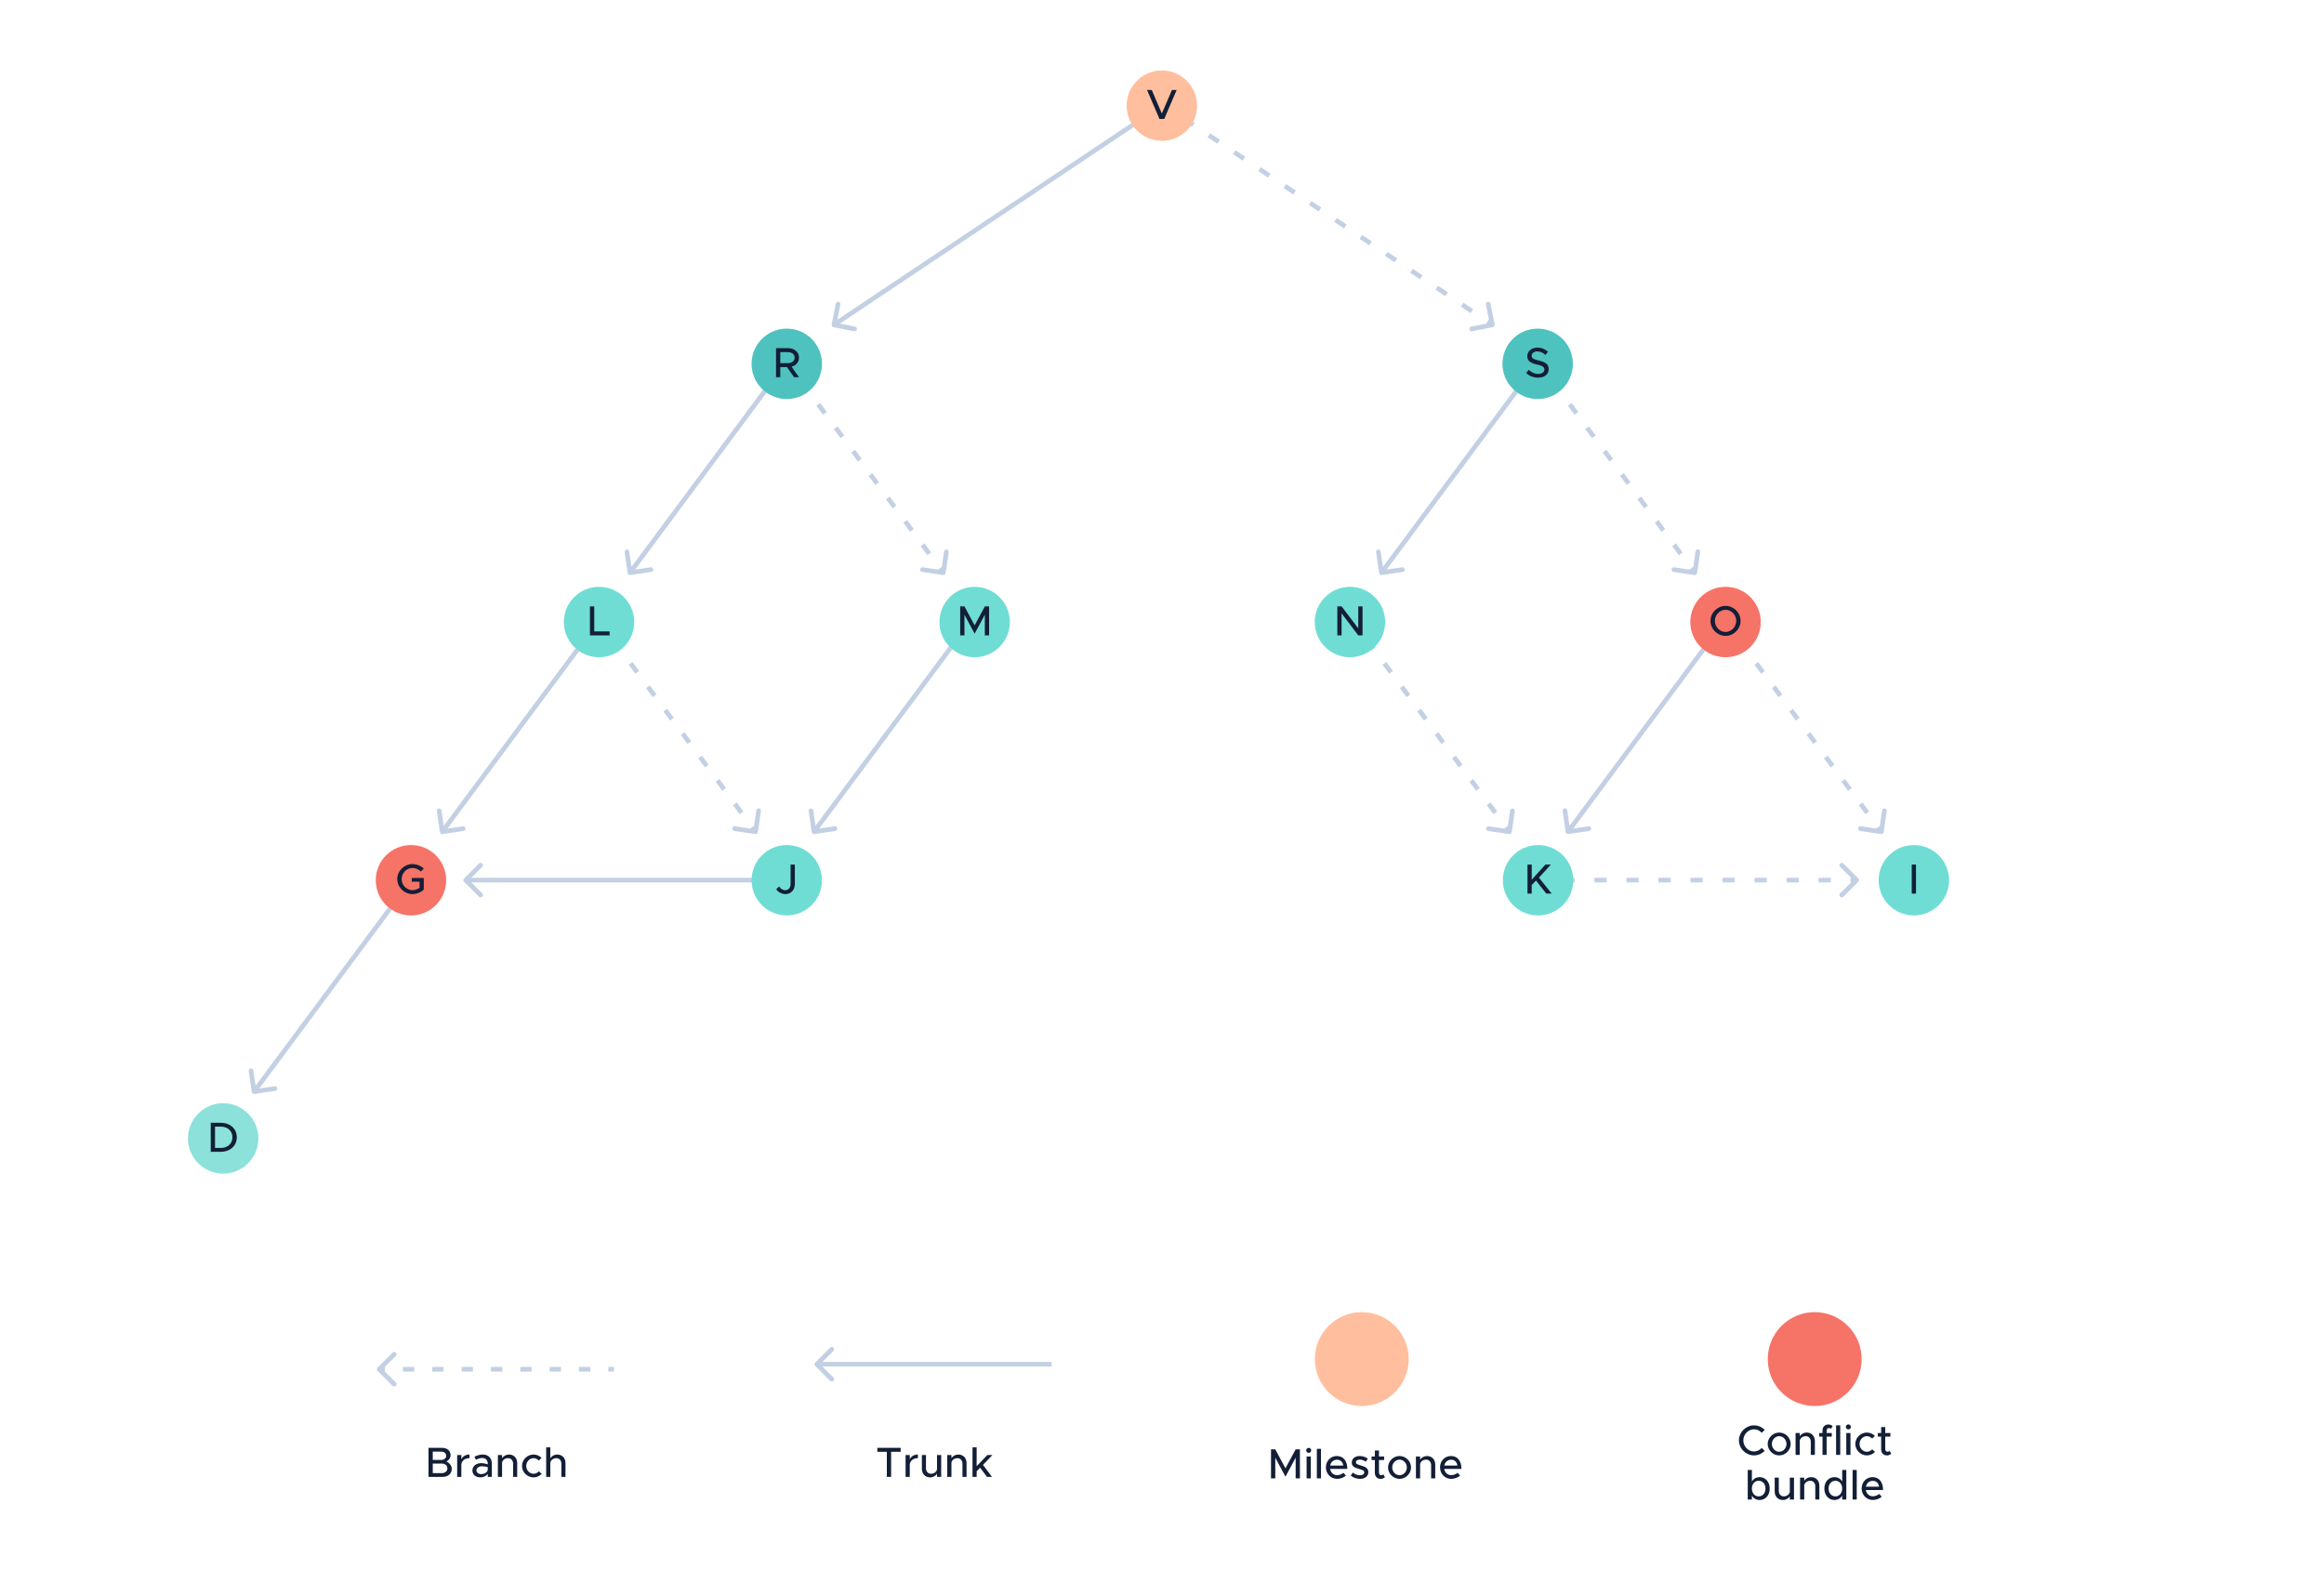 <svg width="990" height="680" viewBox="0 0 990 680" fill="none" xmlns="http://www.w3.org/2000/svg">
<path d="M354.272 138.194C354.164 138.736 354.516 139.262 355.058 139.37L363.886 141.121C364.428 141.228 364.954 140.876 365.062 140.334C365.169 139.793 364.817 139.266 364.275 139.159L356.428 137.603L357.984 129.755C358.092 129.214 357.74 128.687 357.198 128.58C356.656 128.473 356.13 128.825 356.023 129.366L354.272 138.194ZM494.925 43.747L354.697 137.558L355.809 139.22L496.037 45.409L494.925 43.747Z" fill="#C3D0E4"/>
<path d="M267.385 244.13C267.465 244.677 267.974 245.054 268.52 244.974L277.423 243.658C277.97 243.577 278.347 243.069 278.267 242.523C278.186 241.976 277.677 241.599 277.131 241.679L269.217 242.849L268.048 234.935C267.967 234.388 267.459 234.011 266.912 234.092C266.366 234.172 265.988 234.681 266.069 235.227L267.385 244.13ZM334.213 153.638L267.571 243.388L269.177 244.58L335.819 154.831L334.213 153.638Z" fill="#C3D0E4"/>
<path d="M722.454 244.057C722.414 244.331 722.16 244.519 721.886 244.479L717.435 243.821C717.162 243.781 716.973 243.527 717.013 243.253C717.054 242.98 717.308 242.792 717.581 242.832L721.538 243.417L722.123 239.459C722.163 239.186 722.417 238.998 722.69 239.038C722.964 239.078 723.152 239.332 723.112 239.606L722.454 244.057ZM655.719 153.936L657.143 155.854L656.34 156.45L654.916 154.532L655.719 153.936ZM661.7 161.991L664.547 165.826L663.745 166.422L660.897 162.587L661.7 161.991ZM669.104 171.963L671.952 175.798L671.149 176.395L668.301 172.559L669.104 171.963ZM676.509 181.935L679.357 185.771L678.554 186.367L675.706 182.531L676.509 181.935ZM683.914 191.907L686.762 195.743L685.959 196.339L683.111 192.504L683.914 191.907ZM691.318 201.88L694.166 205.715L693.363 206.311L690.515 202.476L691.318 201.88ZM698.723 211.852L701.571 215.687L700.768 216.283L697.92 212.448L698.723 211.852ZM706.128 221.824L708.976 225.659L708.173 226.256L705.325 222.42L706.128 221.824ZM713.532 231.796L716.38 235.632L715.577 236.228L712.729 232.392L713.532 231.796ZM720.937 241.768L722.361 243.686L721.558 244.282L720.134 242.365L720.937 241.768ZM722.949 244.13C722.868 244.677 722.36 245.054 721.813 244.974L712.91 243.658C712.364 243.577 711.986 243.069 712.067 242.523C712.148 241.976 712.656 241.599 713.202 241.679L721.116 242.849L722.286 234.935C722.367 234.388 722.875 234.011 723.421 234.092C723.968 234.172 724.345 234.681 724.264 235.227L722.949 244.13ZM656.12 153.638L657.544 155.556L655.938 156.748L654.515 154.831L656.12 153.638ZM662.101 161.693L664.949 165.528L663.343 166.72L660.495 162.885L662.101 161.693ZM669.506 171.665L672.354 175.5L670.748 176.693L667.9 172.857L669.506 171.665ZM676.91 181.637L679.758 185.473L678.153 186.665L675.305 182.829L676.91 181.637ZM684.315 191.609L687.163 195.445L685.557 196.637L682.709 192.802L684.315 191.609ZM691.72 201.582L694.568 205.417L692.962 206.609L690.114 202.774L691.72 201.582ZM699.124 211.554L701.972 215.389L700.367 216.582L697.519 212.746L699.124 211.554ZM706.529 221.526L709.377 225.361L707.771 226.554L704.923 222.718L706.529 221.526ZM713.934 231.498L716.782 235.334L715.176 236.526L712.328 232.69L713.934 231.498ZM721.338 241.47L722.762 243.388L721.157 244.58L719.733 242.663L721.338 241.47Z" fill="#C3D0E4"/>
<path d="M187.399 354.476C187.48 355.022 187.988 355.4 188.535 355.319L197.438 354.004C197.984 353.923 198.362 353.415 198.281 352.868C198.2 352.322 197.692 351.944 197.146 352.025L189.232 353.195L188.062 345.28C187.982 344.734 187.473 344.357 186.927 344.437C186.381 344.518 186.003 345.026 186.084 345.573L187.399 354.476ZM254.228 263.984L187.586 353.734L189.191 354.926L255.834 265.176L254.228 263.984Z" fill="#C3D0E4"/>
<path d="M197.681 374.239C197.291 374.63 197.291 375.263 197.681 375.653L204.045 382.017C204.436 382.408 205.069 382.408 205.459 382.017C205.85 381.627 205.85 380.994 205.459 380.603L199.803 374.946L205.459 369.289C205.85 368.899 205.85 368.266 205.459 367.875C205.069 367.485 204.436 367.485 204.045 367.875L197.681 374.239ZM334.797 373.946H198.388V375.946H334.797V373.946Z" fill="#C3D0E4"/>
<path d="M791.291 375.3C791.486 375.105 791.486 374.788 791.291 374.593L788.109 371.411C787.914 371.216 787.597 371.216 787.402 371.411C787.206 371.606 787.206 371.923 787.402 372.118L790.23 374.946L787.402 377.775C787.206 377.97 787.206 378.287 787.402 378.482C787.597 378.677 787.914 378.677 788.109 378.482L791.291 375.3ZM654.528 375.446L657.152 375.446L657.152 374.446L654.528 374.446L654.528 375.446ZM665.546 375.446L670.792 375.446L670.792 374.446L665.546 374.446L665.546 375.446ZM679.187 375.446L684.433 375.446L684.433 374.446L679.187 374.446L679.187 375.446ZM692.828 375.446L698.074 375.446L698.074 374.446L692.828 374.446L692.828 375.446ZM706.469 375.446L711.715 375.446L711.715 374.446L706.469 374.446L706.469 375.446ZM720.11 375.446L725.356 375.446L725.356 374.446L720.11 374.446L720.11 375.446ZM733.75 375.446L738.997 375.446L738.997 374.446L733.75 374.446L733.75 375.446ZM747.391 375.446L752.638 375.446L752.638 374.446L747.391 374.446L747.391 375.446ZM761.032 375.446L766.279 375.446L766.279 374.446L761.032 374.446L761.032 375.446ZM774.673 375.446L779.92 375.446L779.92 374.446L774.673 374.446L774.673 375.446ZM788.314 375.446L790.937 375.446L790.937 374.446L788.314 374.446L788.314 375.446ZM791.644 375.653C792.035 375.263 792.035 374.63 791.644 374.239L785.28 367.875C784.89 367.485 784.257 367.485 783.866 367.875C783.476 368.266 783.476 368.899 783.866 369.289L789.523 374.946L783.866 380.603C783.476 380.994 783.476 381.627 783.866 382.017C784.257 382.408 784.89 382.408 785.28 382.017L791.644 375.653ZM654.528 375.946L657.152 375.946L657.152 373.946L654.528 373.946L654.528 375.946ZM665.546 375.946L670.792 375.946L670.792 373.946L665.546 373.946L665.546 375.946ZM679.187 375.946L684.433 375.946L684.433 373.946L679.187 373.946L679.187 375.946ZM692.828 375.946L698.074 375.946L698.074 373.946L692.828 373.946L692.828 375.946ZM706.469 375.946L711.715 375.946L711.715 373.946L706.469 373.946L706.469 375.946ZM720.11 375.946L725.356 375.946L725.356 373.946L720.11 373.946L720.11 375.946ZM733.75 375.946L738.997 375.946L738.997 373.946L733.75 373.946L733.75 375.946ZM747.391 375.946L752.638 375.946L752.638 373.946L747.391 373.946L747.391 375.946ZM761.032 375.946L766.279 375.946L766.279 373.946L761.032 373.946L761.032 375.946ZM774.673 375.946L779.92 375.946L779.92 373.946L774.673 373.946L774.673 375.946ZM788.314 375.946L790.937 375.946L790.937 373.946L788.314 373.946L788.314 375.946Z" fill="#C3D0E4"/>
<path d="M643.482 354.403C643.442 354.676 643.187 354.865 642.914 354.825L638.463 354.167C638.189 354.126 638.001 353.872 638.041 353.599C638.081 353.326 638.336 353.137 638.609 353.178L642.566 353.762L643.151 349.805C643.191 349.532 643.445 349.343 643.718 349.384C643.991 349.424 644.18 349.678 644.14 349.951L643.482 354.403ZM576.747 264.282L578.171 266.2L577.368 266.796L575.944 264.878L576.747 264.282ZM582.727 272.336L585.575 276.172L584.772 276.768L581.924 272.933L582.727 272.336ZM590.132 282.309L592.98 286.144L592.177 286.74L589.329 282.905L590.132 282.309ZM597.537 292.281L600.385 296.116L599.582 296.713L596.734 292.877L597.537 292.281ZM604.941 302.253L607.789 306.089L606.987 306.685L604.139 302.849L604.941 302.253ZM612.346 312.225L615.194 316.061L614.391 316.657L611.543 312.821L612.346 312.225ZM619.751 322.198L622.599 326.033L621.796 326.629L618.948 322.794L619.751 322.198ZM627.155 332.17L630.003 336.005L629.201 336.601L626.353 332.766L627.155 332.17ZM634.56 342.142L637.408 345.977L636.605 346.574L633.757 342.738L634.56 342.142ZM641.965 352.114L643.389 354.032L642.586 354.628L641.162 352.71L641.965 352.114ZM643.977 354.476C643.896 355.022 643.388 355.4 642.841 355.319L633.938 354.004C633.392 353.923 633.014 353.415 633.095 352.868C633.176 352.322 633.684 351.944 634.23 352.025L642.144 353.195L643.314 345.28C643.394 344.734 643.903 344.357 644.449 344.437C644.995 344.518 645.373 345.026 645.292 345.573L643.977 354.476ZM577.148 263.984L578.572 265.902L576.966 267.094L575.542 265.176L577.148 263.984ZM583.129 272.038L585.977 275.874L584.371 277.066L581.523 273.231L583.129 272.038ZM590.533 282.011L593.381 285.846L591.776 287.038L588.928 283.203L590.533 282.011ZM597.938 291.983L600.786 295.818L599.18 297.011L596.332 293.175L597.938 291.983ZM605.343 301.955L608.191 305.79L606.585 306.983L603.737 303.147L605.343 301.955ZM612.748 311.927L615.595 315.763L613.99 316.955L611.142 313.12L612.748 311.927ZM620.152 321.899L623 325.735L621.394 326.927L618.546 323.092L620.152 321.899ZM627.557 331.872L630.405 335.707L628.799 336.899L625.951 333.064L627.557 331.872ZM634.962 341.844L637.81 345.679L636.204 346.872L633.356 343.036L634.962 341.844ZM642.366 351.816L643.79 353.734L642.185 354.926L640.761 353.008L642.366 351.816Z" fill="#C3D0E4"/>
<path d="M107.253 465.209C107.334 465.755 107.842 466.132 108.388 466.052L117.292 464.736C117.838 464.655 118.215 464.147 118.135 463.601C118.054 463.054 117.546 462.677 116.999 462.758L109.085 463.927L107.916 456.013C107.835 455.467 107.327 455.089 106.78 455.17C106.234 455.251 105.857 455.759 105.937 456.305L107.253 465.209ZM174.081 374.716L107.439 464.466L109.045 465.659L175.687 375.909L174.081 374.716Z" fill="#C3D0E4"/>
<path d="M345.788 354.476C345.869 355.022 346.377 355.4 346.923 355.319L355.827 354.004C356.373 353.923 356.751 353.415 356.67 352.868C356.589 352.322 356.081 351.944 355.534 352.025L347.62 353.195L346.451 345.28C346.37 344.734 345.862 344.357 345.316 344.437C344.769 344.518 344.392 345.026 344.472 345.573L345.788 354.476ZM412.617 263.984L345.974 353.734L347.58 354.926L414.222 265.176L412.617 263.984Z" fill="#C3D0E4"/>
<path d="M402.341 244.057C402.301 244.331 402.046 244.519 401.773 244.479L397.322 243.821C397.048 243.781 396.86 243.527 396.9 243.253C396.94 242.98 397.195 242.792 397.468 242.832L401.425 243.417L402.009 239.459C402.05 239.186 402.304 238.998 402.577 239.038C402.85 239.078 403.039 239.332 402.999 239.606L402.341 244.057ZM335.606 153.936L337.03 155.854L336.227 156.45L334.803 154.532L335.606 153.936ZM341.586 161.991L344.434 165.826L343.631 166.422L340.783 162.587L341.586 161.991ZM348.991 171.963L351.839 175.798L351.036 176.395L348.188 172.559L348.991 171.963ZM356.396 181.935L359.244 185.771L358.441 186.367L355.593 182.531L356.396 181.935ZM363.8 191.907L366.648 195.743L365.845 196.339L362.997 192.504L363.8 191.907ZM371.205 201.88L374.053 205.715L373.25 206.311L370.402 202.476L371.205 201.88ZM378.61 211.852L381.458 215.687L380.655 216.283L377.807 212.448L378.61 211.852ZM386.014 221.824L388.862 225.659L388.059 226.256L385.212 222.42L386.014 221.824ZM393.419 231.796L396.267 235.632L395.464 236.228L392.616 232.392L393.419 231.796ZM400.824 241.768L402.248 243.686L401.445 244.282L400.021 242.365L400.824 241.768ZM402.836 244.13C402.755 244.677 402.246 245.054 401.7 244.974L392.797 243.658C392.25 243.577 391.873 243.069 391.954 242.523C392.034 241.976 392.543 241.599 393.089 241.679L401.003 242.849L402.173 234.935C402.253 234.388 402.762 234.011 403.308 234.092C403.854 234.172 404.232 234.681 404.151 235.227L402.836 244.13ZM336.007 153.638L337.431 155.556L335.825 156.748L334.401 154.831L336.007 153.638ZM341.988 161.693L344.836 165.528L343.23 166.72L340.382 162.885L341.988 161.693ZM349.392 171.665L352.24 175.5L350.635 176.693L347.787 172.857L349.392 171.665ZM356.797 181.637L359.645 185.473L358.039 186.665L355.191 182.829L356.797 181.637ZM364.202 191.609L367.05 195.445L365.444 196.637L362.596 192.802L364.202 191.609ZM371.606 201.582L374.454 205.417L372.849 206.609L370.001 202.774L371.606 201.582ZM379.011 211.554L381.859 215.389L380.253 216.582L377.405 212.746L379.011 211.554ZM386.416 221.526L389.264 225.361L387.658 226.554L384.81 222.718L386.416 221.526ZM393.82 231.498L396.668 235.334L395.063 236.526L392.215 232.69L393.82 231.498ZM401.225 241.47L402.649 243.388L401.043 244.58L399.619 242.663L401.225 241.47Z" fill="#C3D0E4"/>
<path d="M587.498 244.13C587.579 244.677 588.087 245.054 588.633 244.974L597.537 243.658C598.083 243.577 598.461 243.069 598.38 242.523C598.299 241.976 597.791 241.599 597.244 241.679L589.33 242.849L588.161 234.935C588.08 234.388 587.572 234.011 587.026 234.092C586.479 234.172 586.102 234.681 586.182 235.227L587.498 244.13ZM654.327 153.638L587.684 243.388L589.29 244.58L655.932 154.831L654.327 153.638Z" fill="#C3D0E4"/>
<path d="M322.356 354.403C322.315 354.676 322.061 354.865 321.788 354.825L317.336 354.167C317.063 354.126 316.874 353.872 316.915 353.599C316.955 353.326 317.209 353.137 317.482 353.178L321.439 353.762L322.024 349.805C322.064 349.532 322.319 349.343 322.592 349.384C322.865 349.424 323.054 349.678 323.013 349.951L322.356 354.403ZM255.62 264.282L257.044 266.2L256.241 266.796L254.817 264.878L255.62 264.282ZM261.601 272.336L264.449 276.172L263.646 276.768L260.798 272.933L261.601 272.336ZM269.006 282.309L271.854 286.144L271.051 286.74L268.203 282.905L269.006 282.309ZM276.41 292.281L279.258 296.116L278.455 296.713L275.607 292.877L276.41 292.281ZM283.815 302.253L286.663 306.089L285.86 306.685L283.012 302.849L283.815 302.253ZM291.22 312.225L294.068 316.061L293.265 316.657L290.417 312.821L291.22 312.225ZM298.624 322.198L301.472 326.033L300.669 326.629L297.821 322.794L298.624 322.198ZM306.029 332.17L308.877 336.005L308.074 336.601L305.226 332.766L306.029 332.17ZM313.434 342.142L316.282 345.977L315.479 346.574L312.631 342.738L313.434 342.142ZM320.838 352.114L322.262 354.032L321.459 354.628L320.036 352.71L320.838 352.114ZM322.85 354.476C322.769 355.022 322.261 355.4 321.715 355.319L312.811 354.004C312.265 353.923 311.888 353.415 311.968 352.868C312.049 352.322 312.557 351.944 313.104 352.025L321.018 353.195L322.187 345.28C322.268 344.734 322.776 344.357 323.323 344.437C323.869 344.518 324.246 345.026 324.166 345.573L322.85 354.476ZM256.022 263.984L257.446 265.902L255.84 267.094L254.416 265.176L256.022 263.984ZM262.002 272.038L264.85 275.874L263.245 277.066L260.397 273.231L262.002 272.038ZM269.407 282.011L272.255 285.846L270.649 287.038L267.801 283.203L269.407 282.011ZM276.812 291.983L279.66 295.818L278.054 297.011L275.206 293.175L276.812 291.983ZM284.216 301.955L287.064 305.79L285.459 306.983L282.611 303.147L284.216 301.955ZM291.621 311.927L294.469 315.763L292.863 316.955L290.015 313.12L291.621 311.927ZM299.026 321.899L301.874 325.735L300.268 326.927L297.42 323.092L299.026 321.899ZM306.43 331.872L309.278 335.707L307.673 336.899L304.825 333.064L306.43 331.872ZM313.835 341.844L316.683 345.679L315.077 346.872L312.229 343.036L313.835 341.844ZM321.24 351.816L322.664 353.734L321.058 354.926L319.634 353.008L321.24 351.816Z" fill="#C3D0E4"/>
<path d="M801.924 354.403C801.884 354.676 801.629 354.865 801.356 354.825L796.905 354.167C796.631 354.126 796.443 353.872 796.483 353.599C796.523 353.326 796.778 353.137 797.051 353.178L801.008 353.762L801.592 349.805C801.633 349.532 801.887 349.343 802.16 349.384C802.433 349.424 802.622 349.678 802.582 349.951L801.924 354.403ZM735.189 264.282L736.613 266.2L735.81 266.796L734.386 264.878L735.189 264.282ZM741.169 272.336L744.017 276.172L743.214 276.768L740.366 272.933L741.169 272.336ZM748.574 282.309L751.422 286.144L750.619 286.74L747.771 282.905L748.574 282.309ZM755.979 292.281L758.827 296.116L758.024 296.713L755.176 292.877L755.979 292.281ZM763.383 302.253L766.231 306.089L765.428 306.685L762.58 302.849L763.383 302.253ZM770.788 312.225L773.636 316.061L772.833 316.657L769.985 312.821L770.788 312.225ZM778.193 322.198L781.041 326.033L780.238 326.629L777.39 322.794L778.193 322.198ZM785.597 332.17L788.445 336.005L787.642 336.601L784.795 332.766L785.597 332.17ZM793.002 342.142L795.85 345.977L795.047 346.574L792.199 342.738L793.002 342.142ZM800.407 352.114L801.831 354.032L801.028 354.628L799.604 352.71L800.407 352.114ZM802.419 354.476C802.338 355.022 801.829 355.4 801.283 355.319L792.38 354.004C791.833 353.923 791.456 353.415 791.537 352.868C791.617 352.322 792.126 351.944 792.672 352.025L800.586 353.195L801.756 345.28C801.836 344.734 802.345 344.357 802.891 344.437C803.437 344.518 803.815 345.026 803.734 345.573L802.419 354.476ZM735.59 263.984L737.014 265.902L735.408 267.094L733.984 265.176L735.59 263.984ZM741.571 272.038L744.419 275.874L742.813 277.066L739.965 273.231L741.571 272.038ZM748.975 282.011L751.823 285.846L750.218 287.038L747.37 283.203L748.975 282.011ZM756.38 291.983L759.228 295.818L757.622 297.011L754.774 293.175L756.38 291.983ZM763.785 301.955L766.633 305.79L765.027 306.983L762.179 303.147L763.785 301.955ZM771.189 311.927L774.037 315.763L772.432 316.955L769.584 313.12L771.189 311.927ZM778.594 321.899L781.442 325.735L779.836 326.927L776.988 323.092L778.594 321.899ZM785.999 331.872L788.847 335.707L787.241 336.899L784.393 333.064L785.999 331.872ZM793.403 341.844L796.251 345.679L794.646 346.872L791.798 343.036L793.403 341.844ZM800.808 351.816L802.232 353.734L800.626 354.926L799.202 353.008L800.808 351.816Z" fill="#C3D0E4"/>
<path d="M666.968 354.476C667.049 355.022 667.557 355.4 668.104 355.319L677.007 354.004C677.553 353.923 677.931 353.415 677.85 352.868C677.769 352.322 677.261 351.944 676.715 352.025L668.801 353.195L667.631 345.28C667.55 344.734 667.042 344.357 666.496 344.437C665.949 344.518 665.572 345.026 665.653 345.573L666.968 354.476ZM733.797 263.984L667.155 353.734L668.76 354.926L735.402 265.176L733.797 263.984Z" fill="#C3D0E4"/>
<path d="M636.206 138.292C636.26 138.563 636.084 138.826 635.813 138.879L631.399 139.755C631.128 139.809 630.865 139.633 630.811 139.362C630.757 139.091 630.933 138.828 631.204 138.774L635.128 137.996L634.35 134.072C634.296 133.801 634.472 133.538 634.743 133.484C635.014 133.431 635.277 133.607 635.331 133.878L636.206 138.292ZM495.765 44.163L497.84 45.55L497.284 46.381L495.209 44.994L495.765 44.163ZM504.478 49.991L508.627 52.767L508.07 53.598L503.922 50.822L504.478 49.991ZM515.265 57.207L519.413 59.983L518.857 60.814L514.708 58.038L515.265 57.207ZM526.051 64.424L530.2 67.199L529.644 68.03L525.495 65.255L526.051 64.424ZM536.838 71.64L540.987 74.415L540.431 75.246L536.282 72.471L536.838 71.64ZM547.625 78.856L551.774 81.631L551.218 82.463L547.069 79.687L547.625 78.856ZM558.412 86.072L562.56 88.848L562.004 89.679L557.856 86.903L558.412 86.072ZM569.198 93.288L573.347 96.064L572.791 96.895L568.642 94.12L569.198 93.288ZM579.985 100.505L584.134 103.28L583.578 104.111L579.429 101.336L579.985 100.505ZM590.772 107.721L594.921 110.496L594.365 111.327L590.216 108.552L590.772 107.721ZM601.559 114.937L605.708 117.712L605.152 118.544L601.003 115.768L601.559 114.937ZM612.346 122.153L616.494 124.929L615.938 125.76L611.79 122.984L612.346 122.153ZM623.132 129.369L627.281 132.145L626.725 132.976L622.576 130.201L623.132 129.369ZM633.919 136.586L635.994 137.973L635.438 138.805L633.363 137.417L633.919 136.586ZM636.697 138.194C636.804 138.736 636.452 139.262 635.91 139.37L627.082 141.121C626.54 141.228 626.014 140.876 625.907 140.334C625.799 139.793 626.151 139.266 626.693 139.159L634.54 137.603L632.984 129.755C632.876 129.214 633.228 128.687 633.77 128.58C634.312 128.473 634.838 128.825 634.946 129.366L636.697 138.194ZM496.043 43.747L498.118 45.135L497.006 46.797L494.931 45.409L496.043 43.747ZM504.756 49.575L508.905 52.351L507.792 54.013L503.644 51.238L504.756 49.575ZM515.543 56.792L519.691 59.567L518.579 61.229L514.43 58.454L515.543 56.792ZM526.329 64.008L530.478 66.783L529.366 68.446L525.217 65.67L526.329 64.008ZM537.116 71.224L541.265 74L540.153 75.662L536.004 72.886L537.116 71.224ZM547.903 78.44L552.052 81.216L550.94 82.878L546.791 80.103L547.903 78.44ZM558.69 85.656L562.838 88.432L561.726 90.094L557.578 87.319L558.69 85.656ZM569.477 92.873L573.625 95.648L572.513 97.311L568.364 94.535L569.477 92.873ZM580.263 100.089L584.412 102.864L583.3 104.527L579.151 101.751L580.263 100.089ZM591.05 107.305L595.199 110.081L594.087 111.743L589.938 108.967L591.05 107.305ZM601.837 114.521L605.986 117.297L604.874 118.959L600.725 116.184L601.837 114.521ZM612.624 121.738L616.772 124.513L615.66 126.175L611.512 123.4L612.624 121.738ZM623.41 128.954L627.559 131.729L626.447 133.392L622.298 130.616L623.41 128.954ZM634.197 136.17L636.272 137.558L635.16 139.22L633.085 137.832L634.197 136.17Z" fill="#C3D0E4"/>
<path d="M747.193 620.032C748.957 620.032 750.577 619.276 751.747 618.088L750.469 616.864C749.641 617.764 748.471 618.358 747.193 618.358C744.727 618.358 742.639 616.198 742.639 613.624C742.639 611.068 744.727 608.908 747.193 608.908C748.471 608.908 749.641 609.502 750.469 610.402L751.747 609.178C750.577 607.972 748.957 607.234 747.193 607.234C743.719 607.234 740.767 610.15 740.767 613.624C740.767 617.098 743.719 620.032 747.193 620.032ZM757.931 620.032C760.577 620.032 762.809 617.8 762.809 615.154C762.809 612.508 760.577 610.294 757.931 610.294C755.267 610.294 753.017 612.508 753.017 615.154C753.017 617.8 755.267 620.032 757.931 620.032ZM757.931 618.484C756.221 618.484 754.799 616.972 754.799 615.154C754.799 613.354 756.221 611.842 757.931 611.842C759.605 611.842 761.027 613.354 761.027 615.154C761.027 616.972 759.605 618.484 757.931 618.484ZM769.628 610.294C768.368 610.294 767.234 610.942 766.676 611.86V610.51H764.894V619.816H766.676V613.786C766.82 612.688 767.936 611.842 769.232 611.842C770.492 611.842 771.374 612.814 771.374 614.2V619.816H773.12V613.894C773.12 611.788 771.68 610.294 769.628 610.294ZM778.118 609.484C778.118 608.836 778.55 608.368 779.072 608.368C779.468 608.368 779.828 608.512 780.026 608.71L780.674 607.522C780.17 607.108 779.486 606.856 778.82 606.856C777.38 606.856 776.372 607.9 776.372 609.394V610.51H774.968V612.022H776.372V619.816H778.118V612.022H780.314V610.51H778.118V609.484ZM782.156 619.816H783.92V607.234H782.156V619.816ZM787.397 608.962C787.973 608.962 788.459 608.458 788.459 607.882C788.459 607.324 787.973 606.82 787.397 606.82C786.785 606.82 786.317 607.324 786.317 607.882C786.317 608.458 786.785 608.962 787.397 608.962ZM786.497 619.816H788.279V610.51H786.497V619.816ZM795.249 620.032C796.635 620.032 797.841 619.456 798.741 618.538L797.535 617.44C796.959 618.088 796.131 618.484 795.267 618.484C793.557 618.484 792.153 616.972 792.153 615.154C792.153 613.354 793.557 611.842 795.249 611.842C796.113 611.842 796.923 612.22 797.481 612.85L798.687 611.734C797.805 610.852 796.599 610.294 795.267 610.294C792.603 610.294 790.353 612.508 790.353 615.154C790.353 617.8 792.603 620.032 795.249 620.032ZM805.004 618.142C804.806 618.34 804.446 618.484 804.05 618.484C803.528 618.484 803.096 618.016 803.096 617.368V612.022H805.292V610.51H803.096V607.954H801.35V610.51H799.946V612.022H801.35V617.494C801.35 618.988 802.358 620.032 803.798 620.032C804.464 620.032 805.148 619.78 805.652 619.366L805.004 618.142ZM749.599 629.294C748.159 629.294 747.007 629.978 746.287 631.112V626.234H744.523V638.816H746.287V637.196C747.007 638.348 748.159 639.032 749.599 639.032C752.047 639.032 753.883 637.016 753.883 634.154C753.883 631.31 752.047 629.294 749.599 629.294ZM749.167 637.484C747.493 637.484 746.287 636.098 746.287 634.154C746.287 632.21 747.493 630.842 749.167 630.842C750.877 630.842 752.083 632.21 752.083 634.154C752.083 636.098 750.877 637.484 749.167 637.484ZM762.443 629.51V635.54C762.299 636.638 761.183 637.484 759.887 637.484C758.627 637.484 757.745 636.512 757.745 635.126V629.51H755.999V635.432C755.999 637.538 757.439 639.032 759.491 639.032C760.751 639.032 761.885 638.384 762.443 637.466V638.816H764.225V629.51H762.443ZM771.544 629.294C770.284 629.294 769.15 629.942 768.592 630.86V629.51H766.81V638.816H768.592V632.786C768.736 631.688 769.852 630.842 771.148 630.842C772.408 630.842 773.29 631.814 773.29 633.2V638.816H775.036V632.894C775.036 630.788 773.596 629.294 771.544 629.294ZM784.75 626.234V631.112C784.03 629.978 782.878 629.294 781.438 629.294C778.99 629.294 777.154 631.31 777.154 634.154C777.154 637.016 778.99 639.032 781.438 639.032C782.878 639.032 784.03 638.348 784.75 637.196V638.816H786.514V626.234H784.75ZM781.87 637.484C780.16 637.484 778.954 636.098 778.954 634.154C778.954 632.21 780.16 630.842 781.87 630.842C783.544 630.842 784.75 632.21 784.75 634.154C784.75 636.098 783.544 637.484 781.87 637.484ZM789.187 638.816H790.951V626.234H789.187V638.816ZM797.813 637.448C796.211 637.448 795.077 636.332 794.843 634.784H802.169C802.169 631.454 800.531 629.294 797.687 629.294C795.113 629.294 793.043 631.346 793.043 634.136C793.043 636.998 795.239 639.032 797.831 639.032C799.145 639.032 800.765 638.474 801.593 637.592L800.477 636.44C799.919 637.016 798.785 637.448 797.813 637.448ZM797.759 630.878C799.361 630.878 800.243 631.922 800.441 633.362H794.861C795.149 631.85 796.319 630.878 797.759 630.878Z" fill="#131F37"/>
<circle cx="773.038" cy="579" r="20" fill="#F67367"/>
<path d="M541.44 629.816H543.258V621.014L547.596 629.096L551.934 621.014V629.816H553.752V617.45H551.934L547.596 625.532L543.258 617.45H541.44V629.816ZM557.503 618.962C558.079 618.962 558.565 618.458 558.565 617.882C558.565 617.324 558.079 616.82 557.503 616.82C556.891 616.82 556.423 617.324 556.423 617.882C556.423 618.458 556.891 618.962 557.503 618.962ZM556.603 629.816H558.385V620.51H556.603V629.816ZM560.963 629.816H562.727V617.234H560.963V629.816ZM569.588 628.448C567.986 628.448 566.852 627.332 566.618 625.784H573.944C573.944 622.454 572.306 620.294 569.462 620.294C566.888 620.294 564.818 622.346 564.818 625.136C564.818 627.998 567.014 630.032 569.606 630.032C570.92 630.032 572.54 629.474 573.368 628.592L572.252 627.44C571.694 628.016 570.56 628.448 569.588 628.448ZM569.534 621.878C571.136 621.878 572.018 622.922 572.216 624.362H566.636C566.924 622.85 568.094 621.878 569.534 621.878ZM579.376 630.032C581.41 630.032 582.904 628.916 582.904 627.152C582.904 625.298 581.266 624.794 579.736 624.344C578.17 623.858 577.594 623.642 577.594 622.922C577.594 622.22 578.314 621.824 579.232 621.824C580.042 621.824 580.978 622.13 581.878 622.688L582.67 621.374C581.662 620.708 580.438 620.294 579.232 620.294C577.252 620.294 575.83 621.41 575.848 623.12C575.848 624.632 576.91 625.244 579.052 625.838C580.204 626.162 581.158 626.432 581.158 627.296C581.158 628.016 580.438 628.502 579.394 628.502C578.296 628.502 577.234 628.088 576.244 627.368L575.398 628.646C576.514 629.546 578.008 630.032 579.376 630.032ZM589.33 628.142C589.132 628.34 588.772 628.484 588.376 628.484C587.854 628.484 587.422 628.016 587.422 627.368V622.022H589.618V620.51H587.422V617.954H585.676V620.51H584.272V622.022H585.676V627.494C585.676 628.988 586.684 630.032 588.124 630.032C588.79 630.032 589.474 629.78 589.978 629.366L589.33 628.142ZM596.205 630.032C598.851 630.032 601.083 627.8 601.083 625.154C601.083 622.508 598.851 620.294 596.205 620.294C593.541 620.294 591.291 622.508 591.291 625.154C591.291 627.8 593.541 630.032 596.205 630.032ZM596.205 628.484C594.495 628.484 593.073 626.972 593.073 625.154C593.073 623.354 594.495 621.842 596.205 621.842C597.879 621.842 599.301 623.354 599.301 625.154C599.301 626.972 597.879 628.484 596.205 628.484ZM607.902 620.294C606.642 620.294 605.508 620.942 604.95 621.86V620.51H603.168V629.816H604.95V623.786C605.094 622.688 606.21 621.842 607.506 621.842C608.766 621.842 609.648 622.814 609.648 624.2V629.816H611.394V623.894C611.394 621.788 609.954 620.294 607.902 620.294ZM618.209 628.448C616.607 628.448 615.473 627.332 615.239 625.784H622.565C622.565 622.454 620.927 620.294 618.083 620.294C615.509 620.294 613.439 622.346 613.439 625.136C613.439 627.998 615.635 630.032 618.227 630.032C619.541 630.032 621.161 629.474 621.989 628.592L620.873 627.44C620.315 628.016 619.181 628.448 618.209 628.448ZM618.155 621.878C619.757 621.878 620.639 622.922 620.837 624.362H615.257C615.545 622.85 616.715 621.878 618.155 621.878Z" fill="#131F37"/>
<circle cx="580.104" cy="579" r="20" fill="#FFBF9F"/>
<path d="M377.783 629.184H379.601V618.51H383.669V616.818H373.733V618.51H377.783V629.184ZM387.554 621.66V619.878H385.772V629.184H387.554V623.892C387.716 622.272 389.084 621.21 391.01 621.21V619.662C389.408 619.662 388.148 620.436 387.554 621.66ZM399.156 619.878V625.908C399.012 627.006 397.896 627.852 396.6 627.852C395.34 627.852 394.458 626.88 394.458 625.494V619.878H392.712V625.8C392.712 627.906 394.152 629.4 396.204 629.4C397.464 629.4 398.598 628.752 399.156 627.834V629.184H400.938V619.878H399.156ZM408.257 619.662C406.997 619.662 405.863 620.31 405.305 621.228V619.878H403.523V629.184H405.305V623.154C405.449 622.056 406.565 621.21 407.861 621.21C409.121 621.21 410.003 622.182 410.003 623.568V629.184H411.749V623.262C411.749 621.156 410.309 619.662 408.257 619.662ZM422.759 619.878H420.599L416.045 624.63V616.602H414.281V629.184H416.045V626.79L417.539 625.278L420.455 629.184H422.579L418.745 624.09L422.759 619.878Z" fill="#131F37"/>
<path d="M347.258 580.476C346.868 580.867 346.868 581.5 347.258 581.891L353.622 588.255C354.013 588.645 354.646 588.645 355.036 588.255C355.427 587.864 355.427 587.231 355.036 586.84L349.38 581.184L355.036 575.527C355.427 575.136 355.427 574.503 355.036 574.113C354.646 573.722 354.013 573.722 353.622 574.113L347.258 580.476ZM447.965 580.184H347.965V582.184H447.965V580.184Z" fill="#C3D0E4"/>
<path d="M182.538 629.184H188.64C190.854 629.184 192.438 627.798 192.438 625.818C192.438 624.45 191.61 623.334 190.17 622.632C191.286 622.002 191.934 621.192 191.934 619.896C191.934 618.096 190.476 616.818 188.406 616.818H182.538V629.184ZM184.356 621.966V618.42H187.956C189.198 618.42 190.08 619.176 190.08 620.202C190.08 621.228 189.198 621.966 187.956 621.966H184.356ZM184.356 627.582V623.514H188.226C189.612 623.514 190.584 624.36 190.584 625.548C190.584 626.736 189.612 627.582 188.226 627.582H184.356ZM196.532 621.66V619.878H194.75V629.184H196.532V623.892C196.694 622.272 198.062 621.21 199.988 621.21V619.662C198.386 619.662 197.126 620.436 196.532 621.66ZM205.633 619.662C204.607 619.662 203.437 619.932 202.105 620.598L202.753 621.912C203.563 621.498 204.463 621.138 205.381 621.138C207.235 621.138 207.775 622.38 207.775 623.55V623.838C206.875 623.532 205.885 623.334 204.967 623.334C202.915 623.334 201.241 624.576 201.241 626.43C201.241 628.248 202.699 629.4 204.679 629.4C205.813 629.4 207.091 628.878 207.775 627.906V629.184H209.521V623.55C209.521 621.246 208.135 619.662 205.633 619.662ZM205.021 627.996C203.851 627.996 202.951 627.384 202.951 626.376C202.951 625.368 203.995 624.666 205.237 624.666C206.155 624.666 207.019 624.792 207.775 625.026V626.268C207.469 627.42 206.173 627.996 205.021 627.996ZM216.832 619.662C215.572 619.662 214.438 620.31 213.88 621.228V619.878H212.098V629.184H213.88V623.154C214.024 622.056 215.14 621.21 216.436 621.21C217.696 621.21 218.578 622.182 218.578 623.568V629.184H220.324V623.262C220.324 621.156 218.884 619.662 216.832 619.662ZM227.265 629.4C228.651 629.4 229.857 628.824 230.757 627.906L229.551 626.808C228.975 627.456 228.147 627.852 227.283 627.852C225.573 627.852 224.169 626.34 224.169 624.522C224.169 622.722 225.573 621.21 227.265 621.21C228.129 621.21 228.939 621.588 229.497 622.218L230.703 621.102C229.821 620.22 228.615 619.662 227.283 619.662C224.619 619.662 222.369 621.876 222.369 624.522C222.369 627.168 224.619 629.4 227.265 629.4ZM237.398 619.662C236.12 619.662 234.986 620.328 234.428 621.264V616.602H232.664V629.184H234.428V623.406C234.428 622.2 235.598 621.21 237.002 621.21C238.262 621.21 239.144 622.182 239.144 623.568V629.184H240.89V623.262C240.89 621.156 239.45 619.662 237.398 619.662Z" fill="#131F37"/>
<path d="M161.204 582.975C161.008 583.17 161.008 583.486 161.204 583.682L164.386 586.864C164.581 587.059 164.897 587.059 165.093 586.864C165.288 586.668 165.288 586.352 165.093 586.157L162.264 583.328L165.093 580.5C165.288 580.304 165.288 579.988 165.093 579.793C164.897 579.597 164.581 579.597 164.386 579.793L161.204 582.975ZM261.557 582.828H259.153V583.828H261.557V582.828ZM251.461 582.828H246.653V583.828H251.461V582.828ZM238.961 582.828H234.153V583.828H238.961V582.828ZM226.461 582.828H221.653V583.828H226.461V582.828ZM213.961 582.828H209.153V583.828H213.961V582.828ZM201.461 582.828H196.653V583.828H201.461V582.828ZM188.961 582.828H184.153V583.828H188.961V582.828ZM176.461 582.828H171.653V583.828H176.461V582.828ZM163.961 582.828H161.557V583.828H163.961V582.828ZM160.85 582.621C160.46 583.012 160.46 583.645 160.85 584.035L167.214 590.399C167.605 590.79 168.238 590.79 168.628 590.399C169.019 590.009 169.019 589.376 168.628 588.985L162.971 583.328L168.628 577.671C169.019 577.281 169.019 576.648 168.628 576.257C168.238 575.867 167.605 575.867 167.214 576.257L160.85 582.621ZM261.557 582.328H259.153V584.328H261.557V582.328ZM251.461 582.328H246.653V584.328H251.461V582.328ZM238.961 582.328H234.153V584.328H238.961V582.328ZM226.461 582.328H221.653V584.328H226.461V582.328ZM213.961 582.328H209.153V584.328H213.961V582.328ZM201.461 582.328H196.653V584.328H201.461V582.328ZM188.961 582.328H184.153V584.328H188.961V582.328ZM176.461 582.328H171.653V584.328H176.461V582.328ZM163.961 582.328H161.557V584.328H163.961V582.328Z" fill="#C3D0E4"/>
<circle cx="494.937" cy="45" r="15" fill="#FFBF9F"/>
<path d="M499.239 38.326L494.937 48.352L490.635 38.326H488.619L493.929 50.692H495.945L501.255 38.326H499.239Z" fill="#131F37"/>
<circle cx="335.159" cy="155" r="15" fill="#4EC2BF"/>
<path d="M340.368 152.358C340.368 150 338.388 148.326 335.778 148.326H330.576V160.692H332.394V156.39H335.238L338.262 160.692H340.35L337.2 156.21C339.072 155.724 340.368 154.266 340.368 152.358ZM332.394 150.018H335.526C337.308 150.018 338.514 150.9 338.514 152.358C338.514 153.816 337.308 154.698 335.526 154.698H332.394V150.018Z" fill="#131F37"/>
<circle cx="655.032" cy="155" r="15" fill="#4EC2BF"/>
<path d="M655.229 160.89C658.145 160.89 659.729 159.306 659.729 157.218C659.729 155.004 658.019 154.176 655.553 153.6C653.519 153.114 652.457 152.718 652.457 151.566C652.457 150.576 653.429 149.694 654.815 149.694C656.075 149.694 657.317 150.252 658.361 151.206L659.405 149.838C658.217 148.794 656.795 148.092 654.887 148.092C652.403 148.092 650.603 149.658 650.603 151.728C650.603 153.96 652.277 154.716 654.797 155.31C656.867 155.778 657.893 156.228 657.893 157.398C657.893 158.388 657.011 159.288 655.301 159.288C653.627 159.288 652.331 158.604 651.233 157.56L650.135 158.91C651.449 160.17 653.159 160.89 655.229 160.89Z" fill="#131F37"/>
<circle cx="255.191" cy="265" r="15" fill="#70DDD5"/>
<path d="M253.144 269V258.326H251.308V270.692H259.696V269H253.144Z" fill="#131F37"/>
<circle cx="575.064" cy="265" r="15" fill="#70DDD5"/>
<path d="M569.686 270.692H571.504V261.314L578.614 270.692H580.432V258.326H578.614V267.704L571.504 258.326H569.686V270.692Z" fill="#131F37"/>
<circle cx="415.191" cy="265" r="15" fill="#70DDD5"/>
<path d="M409.032 270.692H410.85V261.89L415.188 269.972L419.526 261.89V270.692H421.344V258.326H419.526L415.188 266.408L410.85 258.326H409.032V270.692Z" fill="#131F37"/>
<circle cx="735.064" cy="265" r="15" fill="#F67367"/>
<path d="M735.076 270.908C738.55 270.908 741.466 267.974 741.466 264.5C741.466 261.026 738.55 258.11 735.076 258.11C731.602 258.11 728.65 261.026 728.65 264.5C728.65 267.974 731.602 270.908 735.076 270.908ZM735.076 269.234C732.61 269.234 730.522 267.074 730.522 264.5C730.522 261.944 732.61 259.784 735.076 259.784C737.542 259.784 739.612 261.944 739.612 264.5C739.612 267.074 737.542 269.234 735.076 269.234Z" fill="#131F37"/>
<circle cx="175.064" cy="375" r="15" fill="#F67367"/>
<path d="M175.423 375.616H178.735V378.208C177.889 378.856 176.719 379.234 175.675 379.234C173.191 379.234 171.103 377.074 171.103 374.5C171.103 371.944 173.191 369.784 175.675 369.784C176.953 369.784 178.411 370.36 179.257 371.278L180.535 370.054C179.365 368.848 177.421 368.11 175.675 368.11C172.201 368.11 169.231 371.026 169.231 374.5C169.231 377.974 172.201 380.908 175.675 380.908C177.421 380.908 179.365 380.152 180.535 378.964V374.032H175.423V375.616Z" fill="#131F37"/>
<circle cx="655.191" cy="375" r="15" fill="#70DDD5"/>
<path d="M650.684 380.692H652.502V377.074L654.302 375.148L658.712 380.692H660.998L655.58 373.888L660.656 368.326H658.334L652.502 374.77V368.326H650.684V380.692Z" fill="#131F37"/>
<circle cx="335.159" cy="375" r="15" fill="#70DDD5"/>
<path d="M334.583 380.908C336.941 380.908 338.597 379.144 338.597 376.66V368.326H336.779V376.588C336.779 378.154 335.825 379.252 334.493 379.252C333.449 379.252 332.387 378.568 331.937 377.614L330.659 378.856C331.451 380.062 333.071 380.908 334.583 380.908Z" fill="#131F37"/>
<circle cx="815.287" cy="375" r="15" fill="#70DDD5"/>
<path d="M814.378 380.692H816.196V368.326H814.378V380.692Z" fill="#131F37"/>
<circle cx="95.064" cy="485" r="15" fill="#8CE1DA"/>
<path d="M89.774 490.692H94.04C98.036 490.692 100.88 488.118 100.88 484.5C100.88 480.882 98.036 478.326 94.04 478.326H89.774V490.692ZM91.592 489.036V479.982H94.148C97.01 479.982 99.008 481.854 99.008 484.5C99.008 487.164 97.01 489.036 94.148 489.036H91.592Z" fill="#131F37"/>
</svg>
